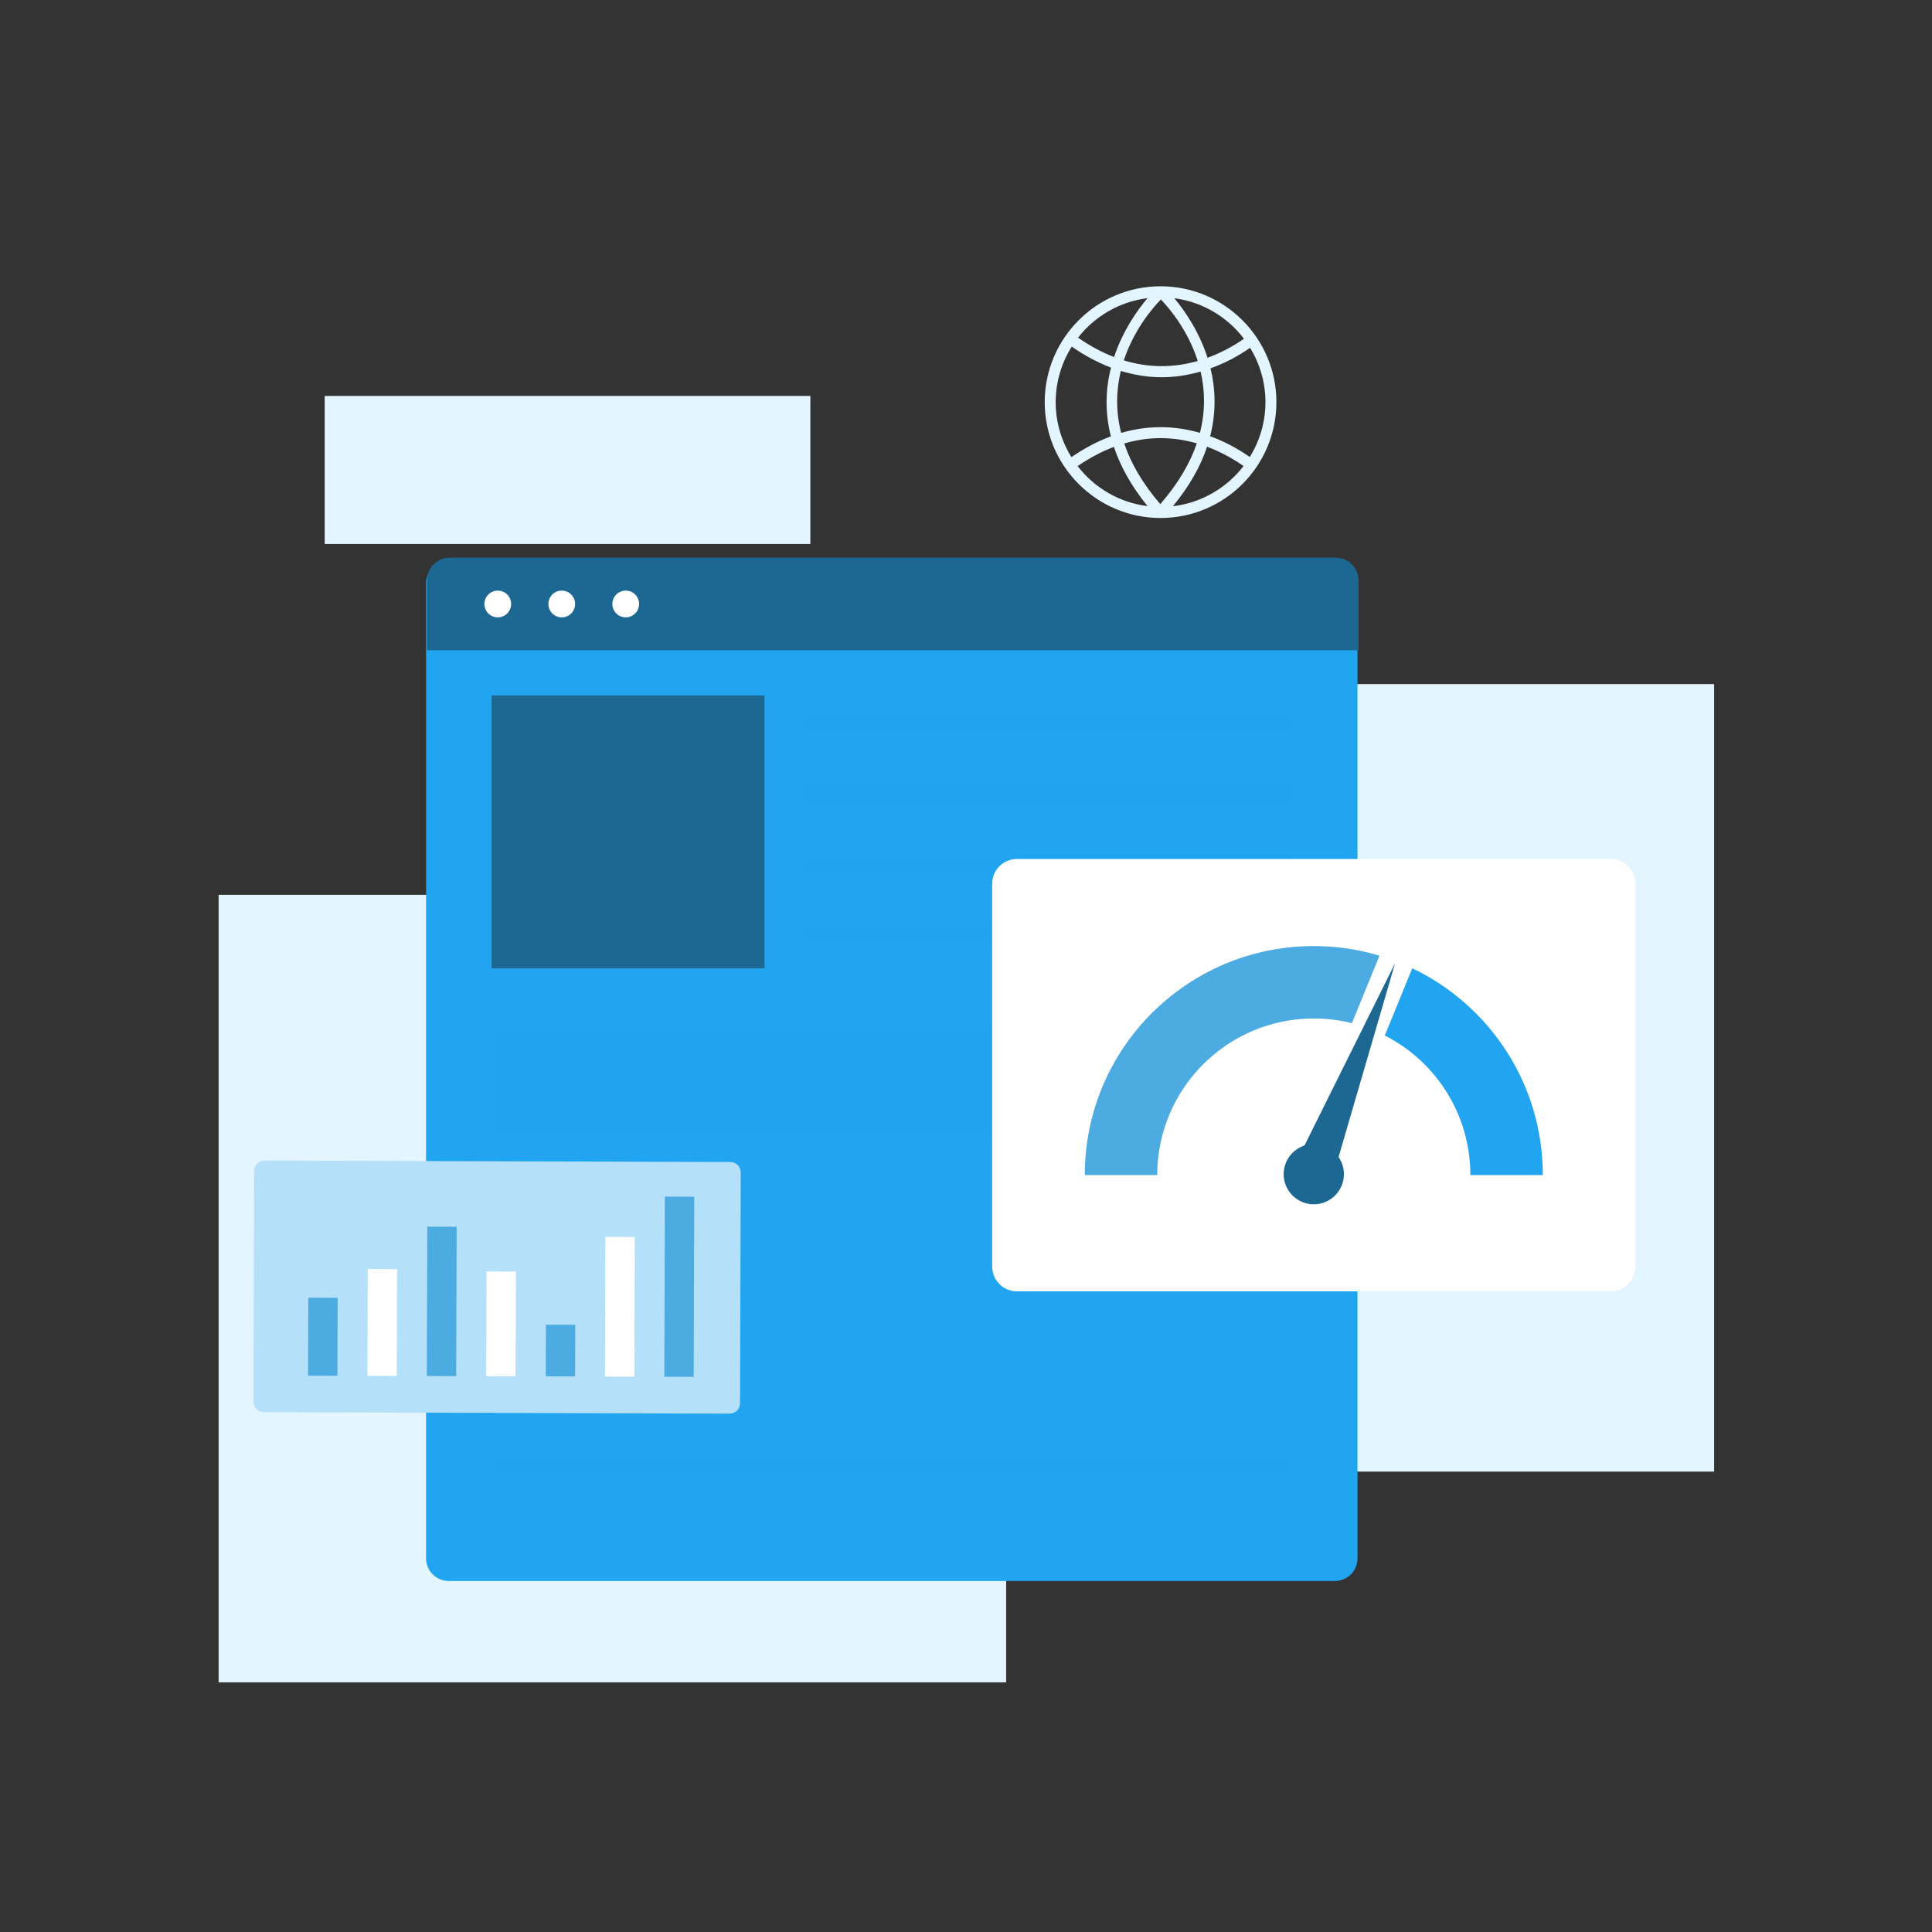 <svg xmlns="http://www.w3.org/2000/svg" enable-background="new 0 0 500 500" viewBox="0 0 500 500" id="Highspeedsite">
  <rect x="0" y="0" width="500" height="500" fill="#333333" stroke="none"/>
  <g id="obj" fill="#000000" class="color000000 svgShape">
    <rect width="203.81" height="203.81" x="56.58" y="231.58" fill="#e3f5ff" class="colore4e3ff svgShape"></rect>
    <rect width="203.81" height="203.81" x="239.8" y="177.04" fill="#e3f5ff" class="colore4e3ff svgShape"></rect>
    <rect width="125.69" height="38.31" x="84.03" y="102.47" fill="#e3f5ff" class="colore4e3ff svgShape"></rect>
    <path fill="#21a5f0" d="M351.32,150.96v252.35c0,3.23-2.62,5.85-5.85,5.85H116.12c-3.23,0-5.85-2.62-5.85-5.85V150.96
						c0-3.23,2.62-5.85,5.85-5.85h229.35C348.7,145.11,351.32,147.73,351.32,150.96z" class="color7563fb svgShape"></path>
    <path fill="#1d6893" d="M110.51,168.29h241.07v-18.1c0-3.23-2.62-5.85-5.85-5.85H116.37c-3.23,0-5.85,2.62-5.85,5.85V168.29z" class="color461d93 svgShape"></path>
    <circle cx="161.94" cy="156.31" r="3.46" fill="#ffffff" class="colorffffff svgShape"></circle>
    <circle cx="145.38" cy="156.31" r="3.46" fill="#ffffff" class="colorffffff svgShape"></circle>
    <circle cx="128.82" cy="156.31" r="3.46" fill="#ffffff" class="colorffffff svgShape"></circle>
    <g opacity=".5" fill="#000000" class="color000000 svgShape">
      <rect width="42.67" height="42.67" x="127.63" y="309.68" fill="#21a5f0" class="color7563fb svgShape"></rect>
      <rect width="42.67" height="42.67" x="182.27" y="309.68" fill="#21a5f0" class="color7563fb svgShape"></rect>
      <rect width="42.67" height="42.67" x="236.91" y="309.68" fill="#21a5f0" class="color7563fb svgShape"></rect>
      <rect width="42.67" height="42.67" x="291.54" y="309.68" fill="#21a5f0" class="color7563fb svgShape"></rect>
    </g>
    <rect width="207.27" height="28.28" x="127.29" y="265.82" fill="#21a5f0" opacity=".5" class="color7563fb svgShape"></rect>
    <g fill="#000000" class="color000000 svgShape">
      <rect width="70.63" height="70.63" x="127.22" y="179.96" fill="#1d6893" class="color461d93 svgShape"></rect>
      <rect width="127.68" height="4.97" x="206.95" y="185.03" fill="#21a5f0" opacity=".5" class="color7563fb svgShape"></rect>
      <rect width="127.68" height="4.97" x="206.95" y="203.15" fill="#21a5f0" opacity=".5" class="color7563fb svgShape"></rect>
      <rect width="127.68" height="4.97" x="206.95" y="221.26" fill="#21a5f0" opacity=".5" class="color7563fb svgShape"></rect>
      <rect width="127.68" height="4.97" x="206.95" y="239.38" fill="#21a5f0" opacity=".5" class="color7563fb svgShape"></rect>
    </g>
    <rect width="205.06" height="4.97" x="128.39" y="376.25" fill="#21a5f0" opacity=".5" class="color7563fb svgShape"></rect>
    <path fill="#ffffff" d="M416.83,334.2H263.18c-3.53,0-6.4-2.86-6.4-6.4v-99.1c0-3.53,2.86-6.4,6.4-6.4h153.65
				c3.53,0,6.4,2.86,6.4,6.4v99.1C423.22,331.33,420.36,334.2,416.83,334.2z" class="colorffffff svgShape"></path>
    <g fill="#000000" class="color000000 svgShape">
      <path fill="#4cabe1" d="M340.01,244.84c5.9,0,11.61,0.86,17,2.49l-7.14,17.47c-3.15-0.8-6.45-1.22-9.85-1.22
					c-22.38,0-40.53,18.15-40.53,40.53h-18.75C280.73,271.36,307.27,244.84,340.01,244.84z" class="colore14c72 svgShape"></path>
      <path fill="#21a5f0" d="M399.28,304.1h-18.75c0-15.77-9-29.44-22.15-36.11l7.11-17.4C385.46,260.1,399.28,280.49,399.28,304.1z" class="color7563fb svgShape"></path>
      <polygon fill="#1d6893" points="361.05 249.27 335.08 301.53 344.71 305.3" class="color461d93 svgShape"></polygon>
      <circle cx="340.01" cy="303.87" r="7.8" fill="#1d6893" class="color461d93 svgShape"></circle>
    </g>
    <path fill="#e3f5ff" d="M300.45,74.09c-16.53-0.05-30.02,13.35-30.08,29.89c-0.05,16.53,13.35,30.02,29.89,30.08
				c16.53,0.05,30.02-13.35,30.07-29.89C330.39,87.64,316.98,74.14,300.45,74.09z M300.44,77.5c2.09,2.18,6.97,7.88,9.54,15.92
				c-6.38,1.83-12.81,1.78-19.14-0.15C293.46,85.29,298.35,79.65,300.44,77.5z M310.54,112.02c-6.79-1.96-13.64-1.96-20.39,0.02
				c-1.49-5.9-1.23-11.32-0.08-16.04c3.47,1.05,6.96,1.62,10.46,1.63c3.4,0.01,6.8-0.5,10.19-1.47
				C311.81,100.85,312.03,106.2,310.54,112.02z M309.73,114.74c-1.7,4.98-4.69,10.25-9.45,15.73c-4.7-5.47-7.66-10.74-9.33-15.7
				C297.17,112.94,303.47,112.93,309.73,114.74z M313.28,95.33c3.54-1.27,6.98-3.05,10.25-5.31c2.51,4.13,3.98,8.96,3.97,14.14
				c-0.02,5.18-1.52,10.01-4.06,14.12c-3.26-2.29-6.7-4.09-10.25-5.38C314.84,106.46,314.54,100.51,313.28,95.33z M321.94,87.67
				c-3.02,2.09-6.18,3.73-9.43,4.92c-2.25-7.01-6.08-12.39-8.6-15.41C311.25,78.15,317.66,82.05,321.94,87.67z M296.98,77.16
				c-2.53,2.98-6.36,8.3-8.66,15.24c-3.13-1.2-6.26-2.88-9.32-5.02C283.31,81.87,289.7,78.07,296.98,77.16z M277.37,89.7
				c3.33,2.32,6.73,4.14,10.15,5.43c-1.33,5.24-1.68,11.26-0.03,17.8c-3.43,1.27-6.85,3.07-10.21,5.37
				c-2.58-4.17-4.09-9.06-4.07-14.31C273.23,98.74,274.77,93.85,277.37,89.7z M278.89,120.63c3.1-2.13,6.25-3.79,9.39-4.98
				c1.62,4.88,4.39,10.03,8.71,15.33C289.65,130.08,283.21,126.22,278.89,120.63z M303.55,131.01c4.39-5.32,7.2-10.48,8.84-15.39
				c3.24,1.2,6.45,2.9,9.44,4.99C317.48,126.25,310.98,130.14,303.55,131.01z" class="colore4e3ff svgShape"></path>
    <g fill="#000000" class="color000000 svgShape">
      <path fill="#b5e0f9" d="M188.81,365.85l-120.54-0.38c-1.49,0-2.69-1.22-2.69-2.71l0.19-59.72c0-1.49,1.22-2.69,2.71-2.69
				l120.54,0.38c1.49,0,2.69,1.22,2.69,2.71l-0.19,59.72C191.52,364.65,190.3,365.86,188.81,365.85z" class="colorbbb5f9 svgShape"></path>
      <rect width="7.6" height="20.17" x="79.75" y="335.86" fill="#4cabe1" transform="rotate(.18 83.554 345.929)" class="colore14c72 svgShape"></rect>
      <rect width="7.6" height="27.64" x="95.13" y="328.44" fill="#ffffff" transform="rotate(.18 98.936 342.248)" class="colorffffff svgShape"></rect>
      <rect width="7.6" height="38.64" x="110.52" y="317.48" fill="#4cabe1" transform="rotate(.18 114.315 336.82)" class="colore14c72 svgShape"></rect>
      <rect width="7.6" height="27.11" x="125.87" y="329.06" fill="#ffffff" transform="rotate(.18 129.68 342.613)" class="colorffffff svgShape"></rect>
      <rect width="7.6" height="13.36" x="141.21" y="342.86" fill="#4cabe1" transform="matrix(1 .003 -.003 1 1.1 -.454)" class="colore14c72 svgShape"></rect>
      <rect width="7.6" height="46.63" x="172" y="309.69" fill="#4cabe1" transform="rotate(.18 175.795 333.003)" class="colore14c72 svgShape"></rect>
      <rect width="7.6" height="36.15" x="156.62" y="320.12" fill="#ffffff" transform="rotate(.18 160.416 338.21)" class="colorffffff svgShape"></rect>
    </g>
  </g>
</svg>
